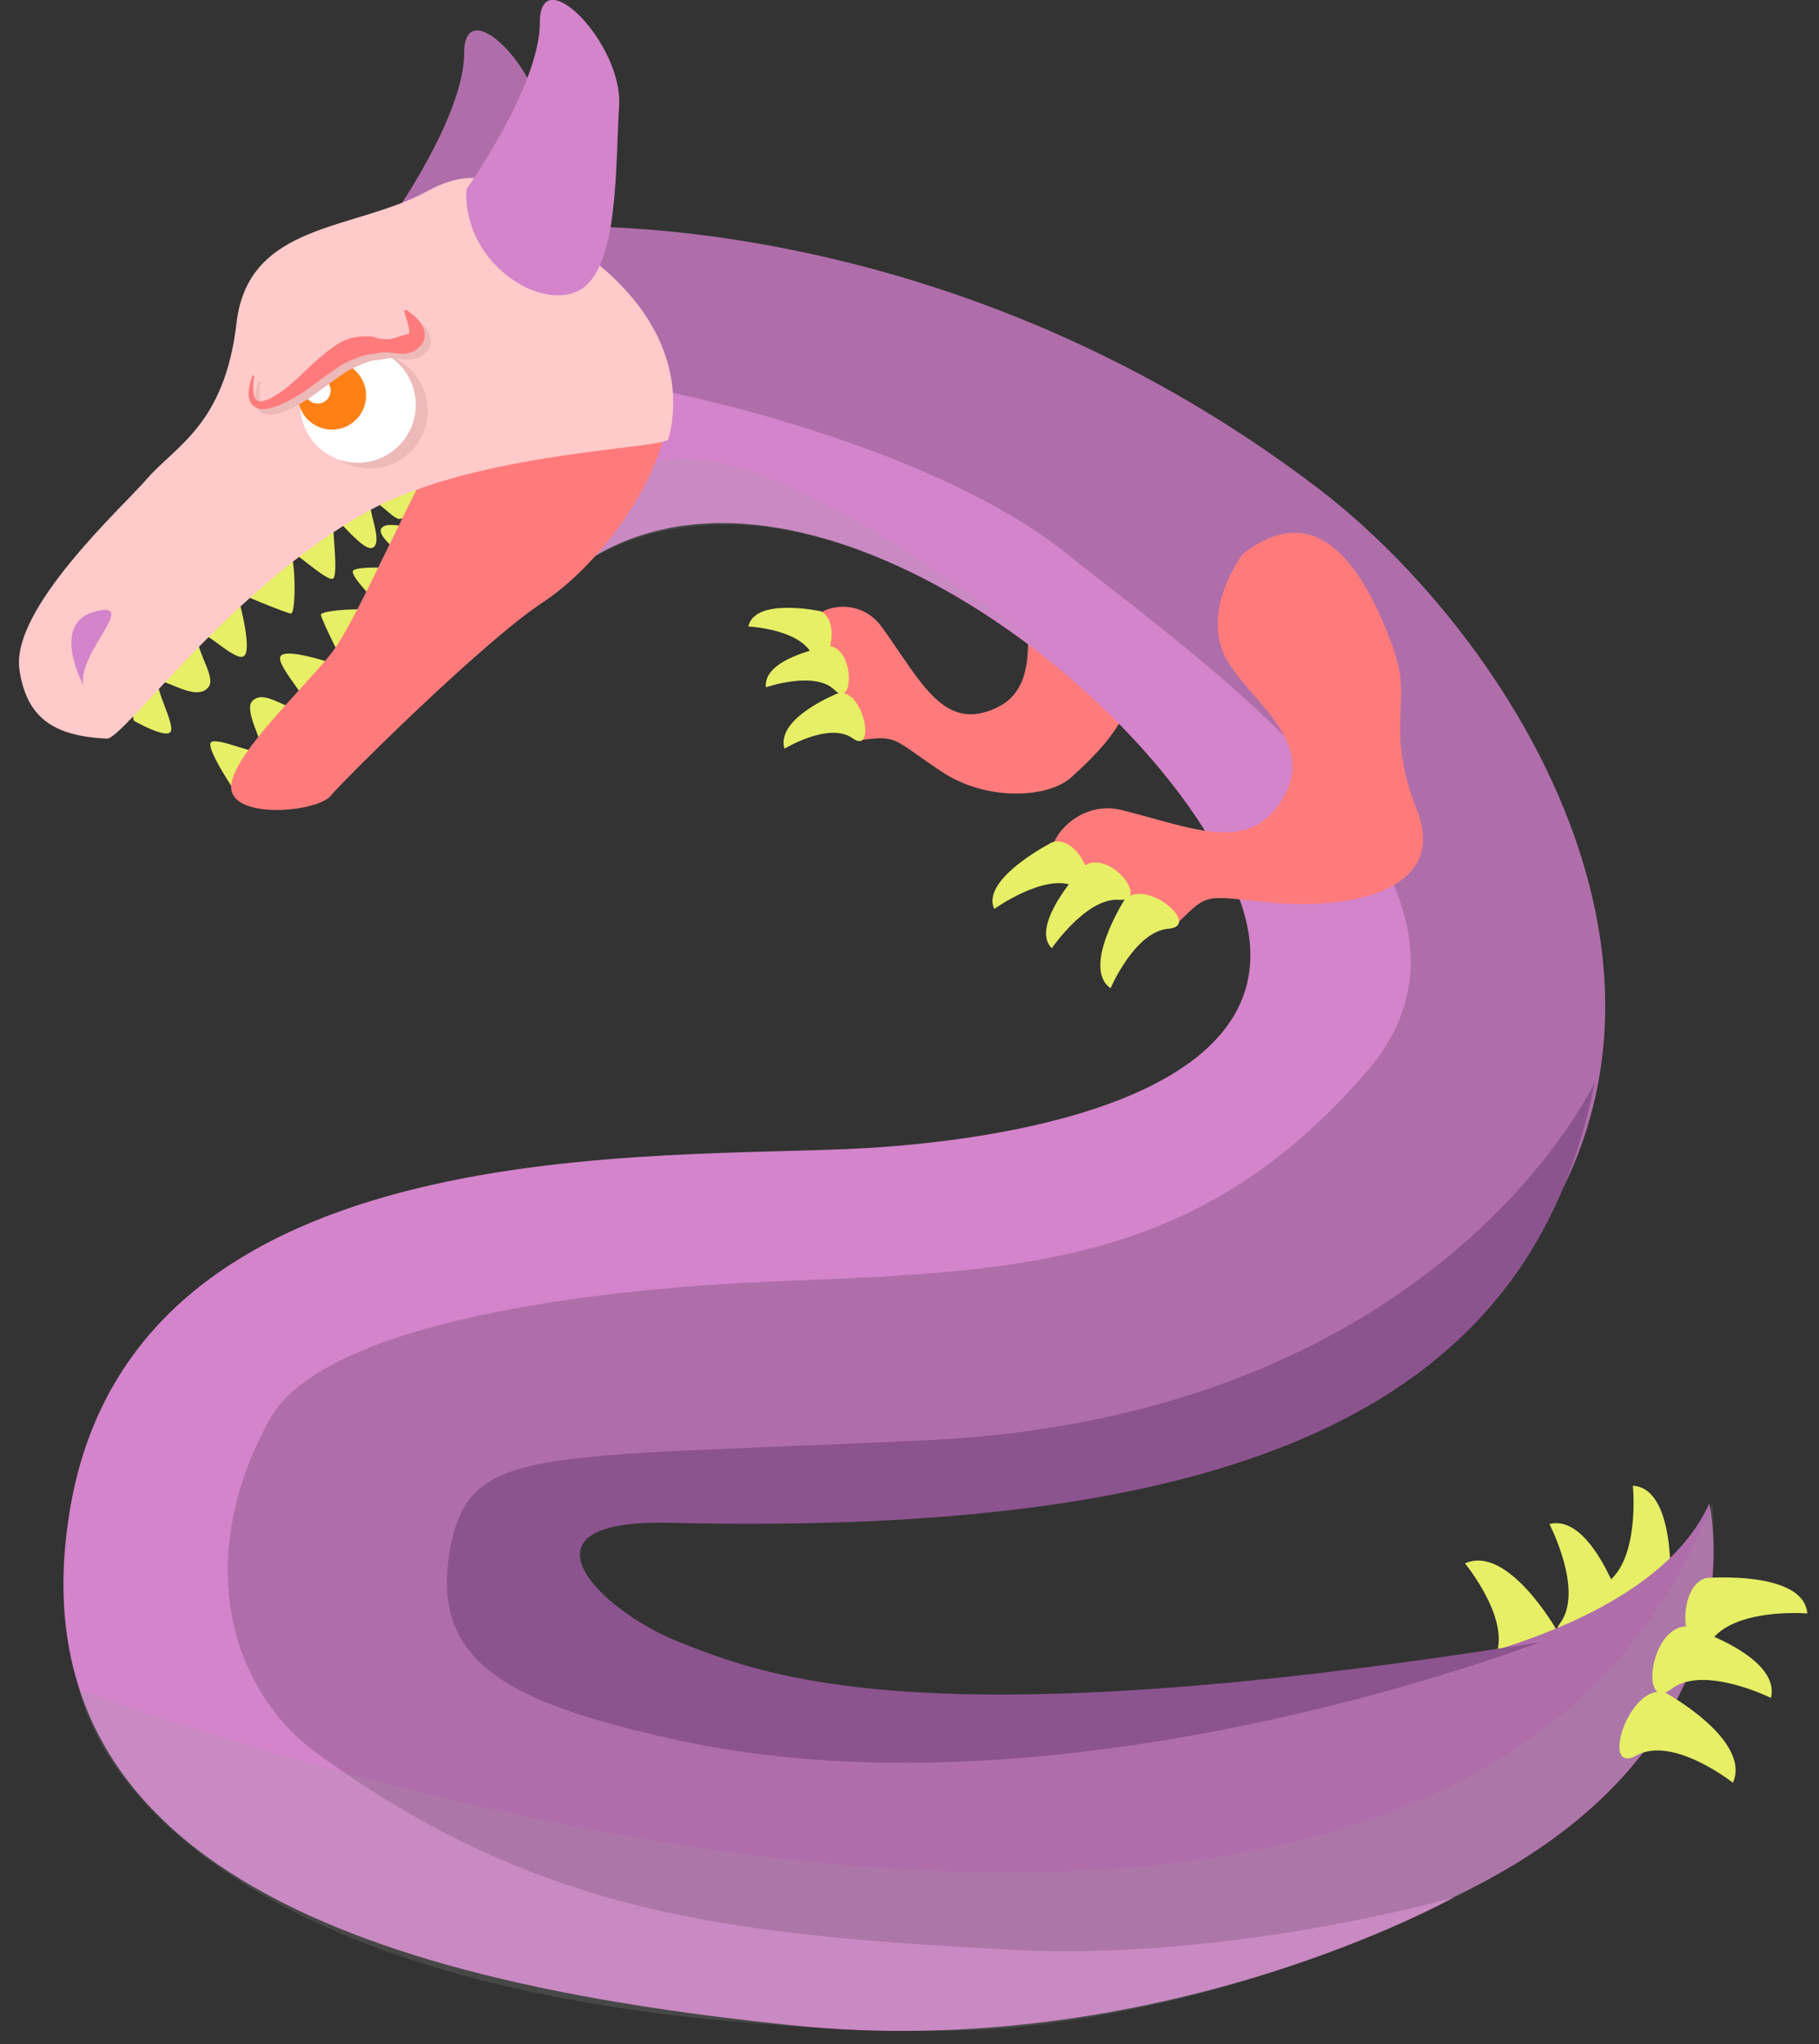 <?xml version="1.0" encoding="utf-8"?>
<!-- Generator: Adobe Illustrator 22.1.0, SVG Export Plug-In . SVG Version: 6.00 Build 0)  -->
<svg version="1.1" id="Layer_1" xmlns="http://www.w3.org/2000/svg" xmlns:xlink="http://www.w3.org/1999/xlink" x="0px" y="0px"
	 viewBox="0 0 560 629" style="enable-background:new 0 0 560 629;" xml:space="preserve">
<rect x="0" y="0" width="560" height="629" fill="#333333" stroke="none"/>
<style type="text/css">
	.st0{fill:#E6EF65;}
	.st1{fill:#FF7B7B;}
	.st2{fill:#AF6EAA;}
	.st3{fill:#D384CA;}
	.st4{fill:#8C548E;}
	.st5{opacity:0.19;fill:#9E9E9E;}
	.st6{fill:#FFCACA;}
	.st7{fill:#EDB9B9;}
	.st8{fill:#FFFFFF;}
	.st9{fill:#FF8015;}
</style>
<g>
	<path class="st0" d="M514.2,488.3c0,0,1.9-30.3-11.5-31.1c0,0,2.3,22.8-8.2,30C483.9,494.6,510.5,499.4,514.2,488.3z"/>
	<path class="st0" d="M499.4,494.4c0,0-9.4-28.8-22.4-25.4c0,0,10.7,20.5,3.3,30.5C473,509.6,499.9,505.8,499.4,494.4z"/>
	<path class="st0" d="M479.3,501.7c0,0-15.1-26.6-28.3-20.6c0,0,15,18.1,9,29.5C454,522,481.9,512.9,479.3,501.7z"/>
</g>
<g>
	<path class="st1" d="M336.1,157.2c0,0-14.9,4.4-18.9,17c-4.1,12.6,5.7,36-10.4,43.6c-16.2,7.6-23-7.7-35.2-24.7
		c-7.8-11-22.6-5.4-20.9-0.8c2.6,7.3,13.9,35.5,13.9,35.5c11.9-1.6,9.8-0.7,25.2,9.6c13.9,9.3,32.8,8.2,39.9,1.9
		c18.8-16.9,17.5-22.6,22.3-38.9C356.6,184,363.6,157,336.1,157.2z"/>
	<path class="st0" d="M252.7,188.1c0,0-20.4-4.4-22.3,4.7c0,0,15.7,0.7,19.6,8.6S259.8,191.8,252.7,188.1z"/>
	<path class="st0" d="M255.3,198.8c0,0-20.6,3.5-19.5,12.7c0,0,15-5.2,21.1,0.8C263,218.3,263.1,199.6,255.3,198.8z"/>
	<path class="st0" d="M258.3,213.2c0,0-19.6,7.6-16.8,17.2c0,0,13.8-8.4,21-3.2C269.6,232.4,266.2,212.5,258.3,213.2z"/>
</g>
<path class="st2" d="M167.4,69.9c0,0,121.4-8.7,238.3,80.3c65.2,49.7,141.9,174.3,36.2,264.3s-280.2,27.1-273.6,65.8
	c9.3,53.8,319,68.6,357.9-17.6c0,0,30.6,126.1-197.5,151.1s-349.6-87.2-288.4-179s117.8-57.5,288.4-83.5
	c178.8-27.2-46.4-230.9-138.2-197.5S167.4,69.9,167.4,69.9z"/>
<path class="st3" d="M205.7,120.6c0,0,80.3,15.7,123,50s141.9,102,91.8,159.5s-102,61.2-177.1,64c-75.1,2.8-145.6,15.8-160.4,42.7
	c-23.8,43.1-12.1,83.5,14.8,102.9c68.2,49.4,126.1,55.6,213.3,60.3c68,3.6,136.4-16.1,136.4-16.1s-90.8,51.1-204.1,39.3
	S1.2,581.2,21.7,463.6S203.5,357,266.6,353.3c49.9-2.9,138-18.3,114.4-78.2c-23.6-59.9-130.2-142.5-197-104.5
	C125,204.2,205.7,120.6,205.7,120.6z"/>
<g>
	<path class="st1" d="M382.5,170.6c0,0-11.1,14.8-6.5,28.7s29.7,26.9,19.5,45.4c-10.2,18.5-27,10.4-50.1,4.6
		c-14.8-3.7-25,12.1-20.4,14.8c7.3,4.4,37.1,20.4,37.1,20.4c10.2-10.2,8.5-8.7,29.7-6.7c21.3,2,54.6-2.6,44.4-28.6
		c-10.2-26-0.9-32.5-7.4-50.1C422.3,181.7,408.4,150.2,382.5,170.6z"/>
	<path class="st0" d="M324.1,259.1c0,0-22.3,11.3-18,20.6c0,0,15.4-11,24.4-7.1C339.6,276.6,333.3,257,324.1,259.1z"/>
	<path class="st0" d="M333.8,266.4c0,0-17.2,18.2-10,25.4c0,0,10.7-15.6,20.6-14.9C354.3,277.6,341.8,261.3,333.8,266.4z"/>
	<path class="st0" d="M346.3,276.7c0,0-13.5,21.1-4.4,27.4c0,0,7.5-17.5,17.8-18.3C370,285,353.4,270.3,346.3,276.7z"/>
</g>
<path class="st4" d="M491,332.9c0,0-47.3,102.9-205.9,110.3c-120.8,5.7-140.6,1.3-146.5,33.4c-6.5,35.2,18.5,47.3,67.7,58.4
	c117.9,26.7,259-26.5,268-29.7c-191,30.6-239.2,10.2-265.2,0c-24.4-9.6-52.9-37.8-3.2-36.7C383.4,472.9,471.5,432.5,491,332.9z"/>
<path class="st5" d="M24.5,520c0,0,418.2,158.8,502.6-57.3c0,0,5.9,50.8-31.5,88.1c-44.3,44.1-144.7,74.2-203.7,74.1
	C41.2,624.5,24.5,520,24.5,520z"/>
<g>
	<path class="st0" d="M525.1,485.6c0,0,30.2-2.5,31.3,10.9c0,0-22.8-1.9-29.9,8.8C519.5,516,514.2,489.5,525.1,485.6z"/>
	<path class="st0" d="M519.4,500.5c0,0,29,8.8,25.8,22c0,0-20.7-10.3-30.6-2.8C504.7,527.2,507.9,500.2,519.4,500.5z"/>
	<path class="st0" d="M512.4,520.7c0,0,26.9,14.6,21.1,27.9c0,0-18.4-14.6-29.7-8.4C492.6,546.4,501.2,518.3,512.4,520.7z"/>
</g>
<path class="st5" d="M322.1,200.7c0,0-85.1-69.8-120.4-58.3c-35.3,11.5-34.4,43.1-34.4,43.1s13.9-23.2,54.7-24.1
	C269.3,160.3,322.1,200.7,322.1,200.7z"/>
<path class="st2" d="M120.3,67.6c0,0,22.6-31.7,22.6-51.3s25.6,6.7,24.4,25.6s0,50-12.2,56.8S119.1,90.2,120.3,67.6z"/>
<path class="st0" d="M41.2,221.8c0,0,9.8,5.6,11.3,3.4c1.5-2.2-5.1-13.8-3.6-15.3c1.5-1.5,11.6,6.4,15.3,1.5
	c2.2-2.9-2.9-9.4-3.6-15.3c-0.7-5.8,11.6,8,14.5,5.8c2.9-2.2-2.2-19.6-2.2-19.6s15.3,6.5,16.7,6.5s1.5-14.5,0-18.2
	s11.6,9.4,13.1,7.3c1.5-2.2-0.7-16.7,0-18.2s9.4,10.9,12.3,8.7c2.9-2.2-2.2-12.3-0.7-13.8c1.5-1.5,6.5,5.1,8.7,5.1
	c2.2,0,16-8.7,15.3-13.8c-0.7-5.1-45,12.3-45,12.3l-39.2,34.1C53.9,192.5,37.9,207.5,41.2,221.8z"/>
<g id="moving-part">
	<path class="st0" d="M73.2,244.9c0,0-10.2-14.9-8.2-16.5c2.1-1.6,14.1,4.2,15.4,2.7c1.4-1.5-5.6-12.5-2.7-15.4
		c3.7-3.7,9.9,2.6,15.7,2.9c5.8,0.4-9-13.7-7-16.7c2-3,20,3.6,20,3.6s-7.5-14.8-7.6-16.3c-0.1-1.5,14.4-2.3,18.1-1.1
		c3.7,1.2-10.1-11-8.1-12.6c2.1-1.6,16.7-0.3,18.1-1.1c1.4-0.8-11.5-8.8-9.5-11.8s12.5,1.4,13.8-0.1c1.4-1.5-5.5-6.2-5.6-8.4
		c-0.1-2.2,7.7-16.5,12.8-16.1s-9.6,45.7-9.6,45.7L97.6,225C97.6,225,87.7,247.3,73.2,244.9z"/>
	<path class="st1" d="M193.4,92.3c0,0,11.9,24,12.3,28.3c2.2,21.8-19.6,52.3-38.5,64.7s-62.5,55.9-65.4,59.6
		c-3.9,4.8-28.3,7.3-30.5-1.5c-2.2-8.7,21.4-30.7,30.5-42.1c8.7-10.9,25.4-52.3,39.2-73.4S183.2,92.3,193.4,92.3z"/>
</g>
<path class="st6" d="M160.5,66.3c0,0-6.4-19.8-28.9-7.5s-55.2,9.4-58.8,40.7c-3.6,31.2-18.9,37.8-27.6,47.9
	c-7,8.2-42.1,39.9-39.2,58.8c2.2,14.5,10.2,20.3,26.9,21.1c5.1,0.2,38-46.3,79.9-69.7c33.6-18.8,92.1-19.4,93-22.5
	C210.1,119.1,207.6,89.8,160.5,66.3z"/>
<circle class="st7" cx="113.9" cy="126.4" r="17.8"/>
<g>
	<circle class="st8" cx="110.2" cy="124.6" r="17.8"/>
</g>
<g>
	<circle class="st9" cx="102.2" cy="121.7" r="10.5"/>
</g>
<path class="st3" d="M143.6,58.2c0,0,22.6-31.7,22.6-51.3s25.6,6.7,24.4,25.6c-1.2,18.9,0,50-12.2,56.8
	C166.2,96,142.4,80.7,143.6,58.2z"/>
<g>
	<circle class="st8" cx="97.8" cy="120.2" r="4"/>
</g>
<g>
	<path class="st7" d="M80.2,117.6c-0.3,1.5-0.4,3-0.3,4.5c0.1,0.7,0.2,1.4,0.4,2c0.3,0.6,0.6,0.9,1,1.1c0.8,0.3,2.1,0,3.4-0.6
		c1.3-0.6,2.5-1.4,3.7-2.2c2.4-1.7,4.6-3.7,6.8-5.8c2.2-2.1,4.5-4.3,7.1-6.4c1.3-1,2.7-2,4.2-2.9c1.5-0.9,3.3-1.5,5.1-1.8
		c0.9-0.1,1.8-0.2,2.8-0.2c0.9,0,1.9,0,2.7,0.2c0.7,0.2,1.5,0.5,2.2,0.6c0.7,0.1,1.5,0.1,2.2,0.1c1.5-0.1,2.9-0.7,4.1-1.1
		c0.6-0.2,1.1-0.3,1.5-0.4c0.4-0.1,0.4-0.1,0.5-0.1c0.1,0.1,0.3-0.2,0.3-0.8c0-0.5-0.1-1.2-0.3-1.9c-0.3-1.4-0.9-2.9-1.3-4.4
		l0.6-0.4c1.4,0.9,2.7,1.9,3.8,3.2c0.6,0.7,1.1,1.4,1.5,2.4c0.4,0.9,0.7,2.3,0.2,3.8c-0.2,0.7-0.7,1.4-1.2,1.9
		c-0.5,0.5-1,0.9-1.5,1.2c-1,0.6-2,0.9-2.9,1c-1.9,0.2-3.5-0.2-5.1-0.3c-0.8-0.1-1.6-0.1-2.4,0c-0.8,0.1-1.6,0.3-2.4,0.4
		c-0.1,0-0.2,0-0.3,0.1l-0.2,0l-0.5,0c-0.3,0-0.6,0.1-0.9,0.1c-0.6,0.1-1.2,0.3-1.8,0.5c-2.3,0.9-4.8,1.8-7.2,3.4
		c-2.4,1.6-4.8,3.4-7.4,5.3c-2.5,1.9-5.2,3.7-8.1,5.2c-1.5,0.7-3,1.4-4.6,1.9c-0.8,0.2-1.7,0.4-2.6,0.5c-0.9,0-2-0.1-3-0.7
		c-1-0.6-1.5-1.7-1.7-2.5c-0.2-0.9-0.2-1.8-0.1-2.6c0.2-1.7,0.6-3.2,1.2-4.7L80.2,117.6z"/>
</g>
<g>
	<path class="st1" d="M78.3,115.8c-0.3,1.5-0.4,3-0.3,4.5c0.1,0.7,0.2,1.4,0.4,2c0.3,0.6,0.6,0.9,1,1.1c0.8,0.3,2.1,0,3.4-0.6
		c1.3-0.6,2.5-1.4,3.7-2.2c2.4-1.7,4.6-3.7,6.8-5.8c2.2-2.1,4.5-4.3,7.1-6.4c1.3-1,2.7-2,4.2-2.9c1.5-0.9,3.3-1.5,5.1-1.8
		c0.9-0.1,1.8-0.2,2.8-0.2c0.9,0,1.9,0,2.7,0.2c0.7,0.2,1.5,0.5,2.2,0.6c0.7,0.1,1.5,0.1,2.2,0.1c1.5-0.1,2.9-0.7,4.1-1.1
		c0.6-0.2,1.1-0.3,1.5-0.4c0.4-0.1,0.4-0.1,0.5-0.1c0.1,0.1,0.3-0.2,0.3-0.8c0-0.5-0.1-1.2-0.3-1.9c-0.3-1.4-0.9-2.9-1.3-4.4
		l0.6-0.4c1.4,0.9,2.7,1.9,3.8,3.2c0.6,0.7,1.1,1.4,1.5,2.4c0.4,0.9,0.7,2.3,0.2,3.8c-0.2,0.7-0.7,1.4-1.2,1.9
		c-0.5,0.5-1,0.9-1.5,1.2c-1,0.6-2,0.9-2.9,1c-1.9,0.2-3.5-0.2-5.1-0.3c-0.8-0.1-1.6-0.1-2.4,0c-0.8,0.1-1.6,0.3-2.4,0.4
		c-0.1,0-0.2,0-0.3,0.1l-0.2,0l-0.5,0c-0.3,0-0.6,0.1-0.9,0.1c-0.6,0.1-1.2,0.3-1.8,0.5c-2.3,0.9-4.8,1.8-7.2,3.4
		c-2.4,1.6-4.8,3.4-7.4,5.3c-2.5,1.9-5.2,3.7-8.1,5.2c-1.5,0.7-3,1.4-4.6,1.9c-0.8,0.2-1.7,0.4-2.6,0.5c-0.9,0-2-0.1-3-0.7
		c-1-0.6-1.5-1.7-1.7-2.5c-0.2-0.9-0.2-1.8-0.1-2.6c0.2-1.7,0.6-3.2,1.2-4.7L78.3,115.8z"/>
</g>
<path class="st3" d="M25.6,210.7c0,0-10.2-18.9,3.6-22.5S24.1,200.5,25.6,210.7z"/>
</svg>
